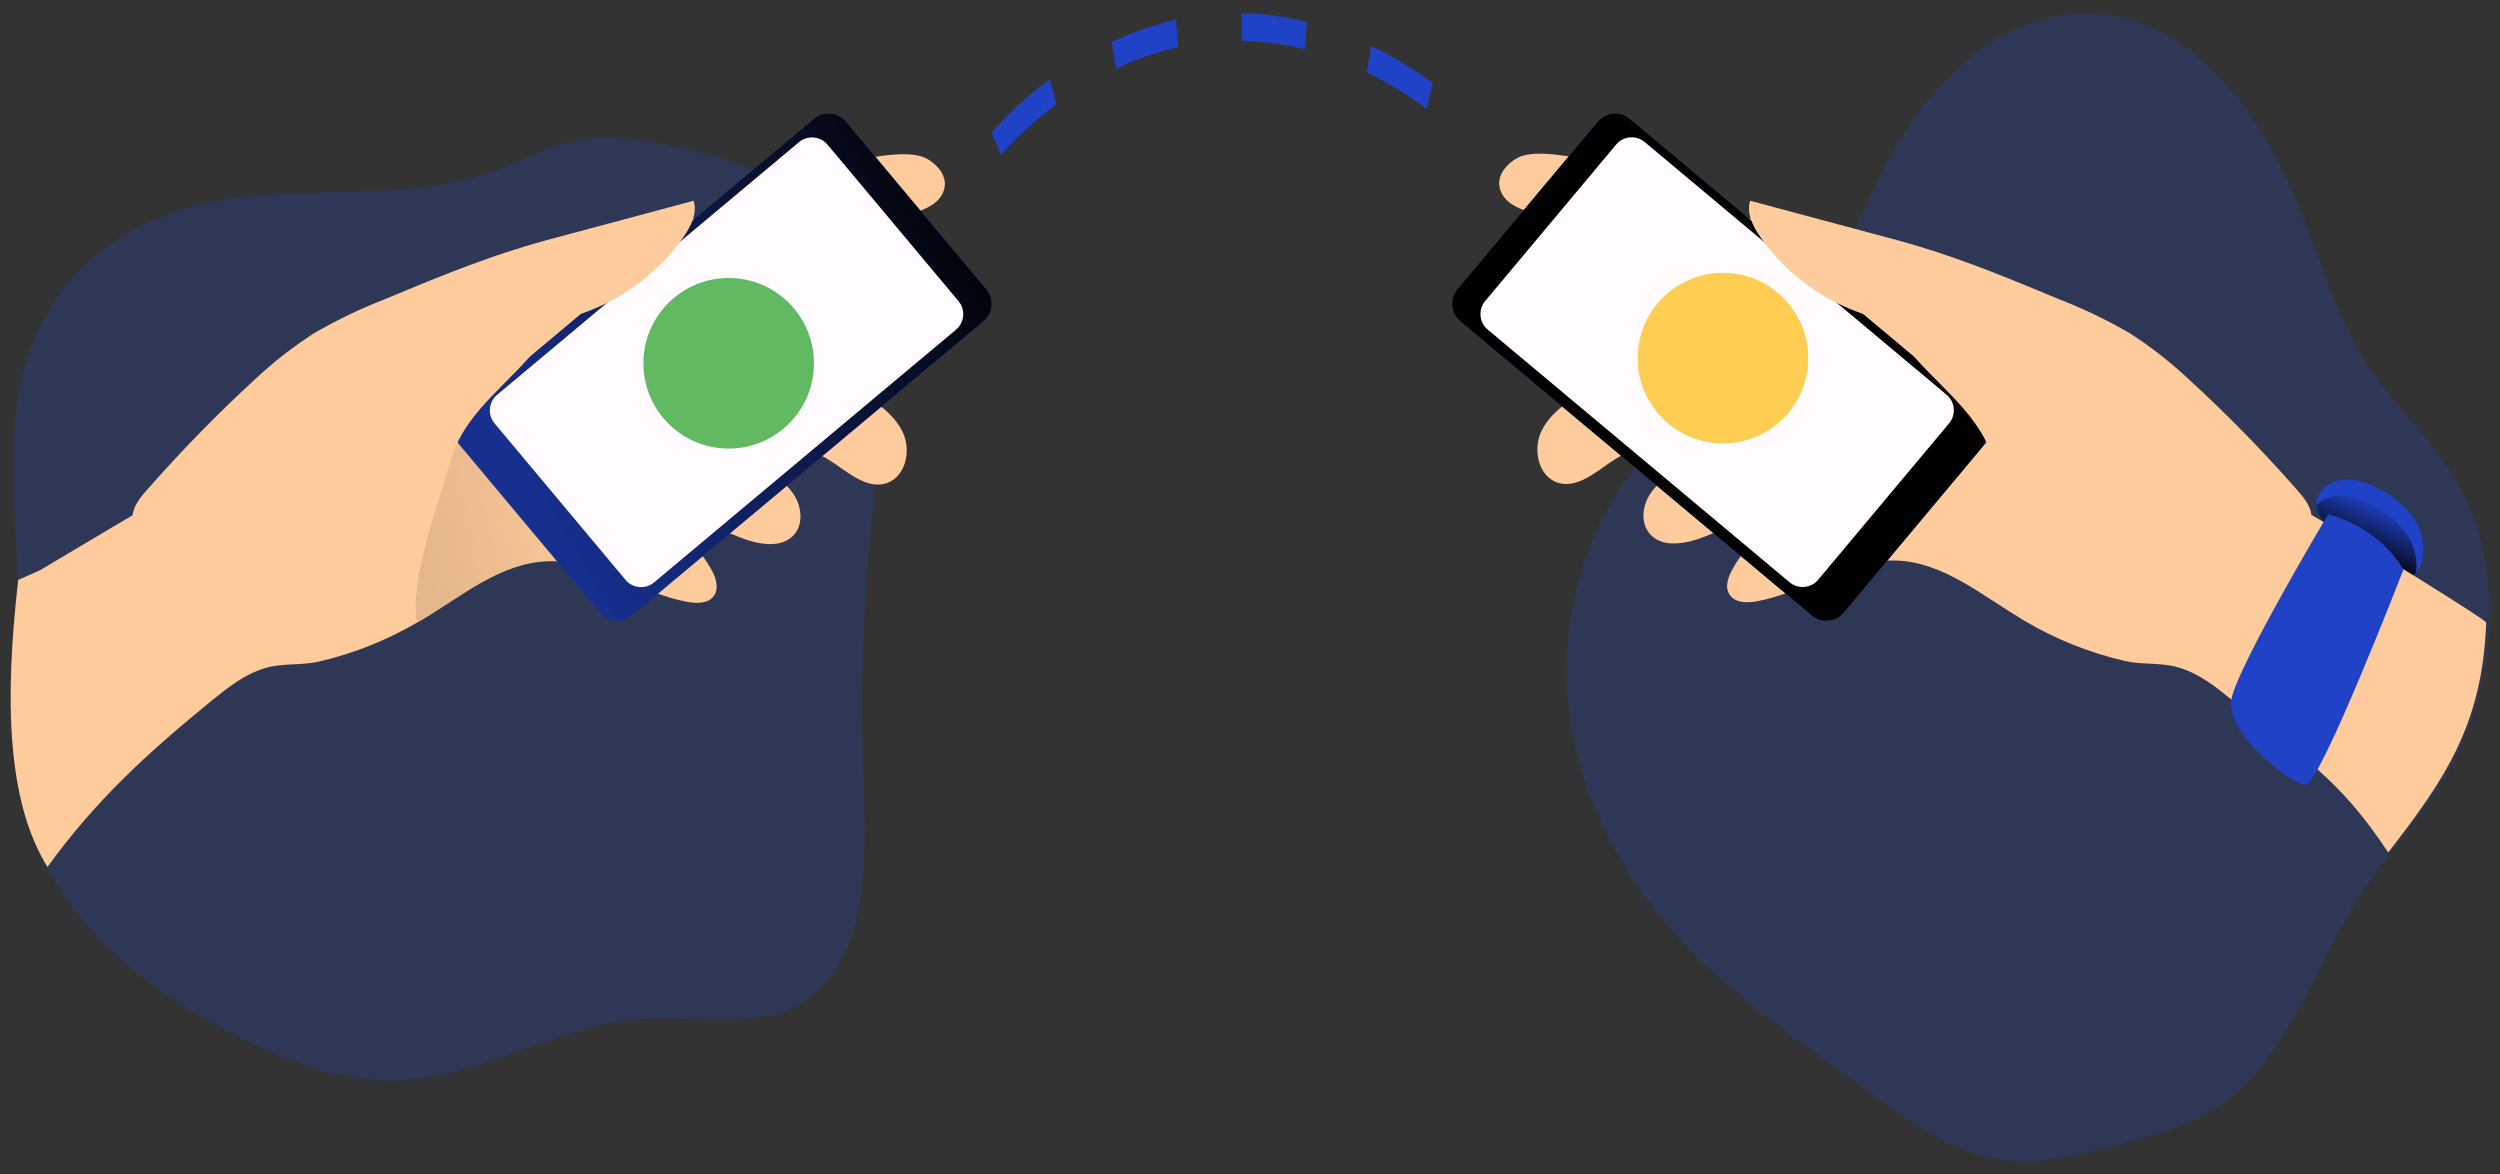 <?xml version="1.0" encoding="UTF-8" standalone="no"?>
<!-- Generator: Gravit.io -->
<svg xmlns="http://www.w3.org/2000/svg" xmlns:xlink="http://www.w3.org/1999/xlink" style="isolation:isolate" viewBox="0 0 561.26 263.622" width="561.26pt" height="263.622pt"><rect x="0" y="0" width="561.26" height="263.622" fill="#333333" stroke="none"/><defs><clipPath id="_clipPath_4BbdtnhI4LT1eS6wkmAydmErPhH9aIeO"><rect width="561.26" height="263.622"/></clipPath></defs><g clip-path="url(#_clipPath_4BbdtnhI4LT1eS6wkmAydmErPhH9aIeO)"><g><g><path d=" M 224.714 34.805 L 222.604 29.759 C 226.743 25.058 231.137 21.048 235.724 17.786 L 237.154 23.481 C 232.808 26.576 228.643 30.367 224.714 34.805 L 224.714 34.805 Z  M 320.254 24.371 C 315.88 21.179 311.395 18.448 306.824 16.195 L 307.824 10.242 C 312.538 12.563 317.164 15.38 321.674 18.675 L 320.254 24.371 Z  M 250.584 15.408 L 249.584 9.421 C 254.326 7.196 259.15 5.528 264.024 4.427 L 264.494 10.585 C 259.798 11.641 255.15 13.253 250.584 15.408 L 250.584 15.408 Z  M 292.914 11.063 C 288.219 9.878 283.481 9.244 278.734 9.165 L 278.734 2.956 C 283.648 3.046 288.553 3.709 293.414 4.94 L 292.914 11.063 Z " fill="rgb(32,66,198)"/><g><g opacity="0.24"><path d=" M 196.912 106.265 C 194.036 128.381 192.99 150.824 193.791 173.221 C 194.373 189.859 195.23 209.101 185.604 220.336 C 175.096 232.613 158.725 227.922 144.511 228.757 C 125.587 229.866 107.816 242.125 88.881 242.581 C 76.498 242.892 64.404 238.098 52.891 232.279 C 38.272 224.882 23.787 215.352 13.618 200.017 C 8.784 192.746 6.03 185.606 4.549 178.313 C 2.649 168.882 2.867 159.157 3.439 148.373 C 3.559 146.118 3.696 143.755 3.83 141.378 C 5.135 118.975 -1.085 96.558 7.984 75.405 C 16.89 54.657 36.82 46.088 55.254 44.099 C 73.688 42.109 92.601 44.757 110.439 38.492 C 117.139 36.115 123.634 32.502 130.538 31.303 C 136.948 30.193 143.464 31.199 149.857 32.502 C 159.969 34.568 170.167 37.396 179.123 43.756 C 188.079 50.115 195.738 60.444 198.163 73.154 C 200.198 83.965 198.34 95.291 196.912 106.265 Z " fill="rgb(32,66,198)"/></g><path d=" M 211.562 43.559 C 209.182 48.069 202.052 47.559 198.942 51.499 C 197.592 53.189 197.242 55.499 196.942 57.659 C 195.562 67.739 194.132 77.789 192.712 87.839 C 196.602 90.229 200.642 92.839 202.642 96.969 C 204.642 101.099 203.372 106.969 199.062 108.479 C 194.402 109.979 190.132 105.739 185.972 103.159 C 181.122 100.079 173.462 99.739 170.722 104.819 C 173.462 106.439 176.272 108.169 178.082 110.819 C 179.892 113.469 180.432 117.279 178.462 119.819 C 175.582 123.399 169.952 122.239 165.682 120.469 C 161.412 118.699 156.292 116.809 152.592 119.589 C 155.467 121.807 157.865 124.583 159.642 127.749 C 160.712 129.599 161.482 131.979 160.292 133.749 C 159.102 135.519 156.482 135.519 154.292 135.129 C 144.172 133.249 135.002 126.469 124.842 126.009 C 124.226 125.969 123.608 125.969 122.992 126.009 C 112.482 126.319 103.822 133.749 94.772 139.139 C 94.416 139.366 94.045 139.57 93.662 139.749 C 86.785 143.782 79.333 146.743 71.562 148.529 C 67.512 149.459 63.472 148.799 59.512 149.989 C 55.002 151.339 51.312 154.229 47.652 157.189 C 33.112 169.069 21.74 179.377 10.66 194.627 C 1.66 180.127 0.936 157.586 4.092 130.179 C 6.742 129.029 8.862 128.099 9.092 127.949 Q 24.792 118.589 40.582 109.309 C 41.355 108.78 42.215 108.391 43.122 108.159 C 46.052 107.659 48.282 110.429 49.822 113.049 C 54.982 105.539 62.372 99.609 69.962 94.609 C 78.352 88.989 87.172 84.059 95.962 79.089 C 104.042 74.509 112.162 69.969 120.252 65.379 C 129.252 60.379 138.382 55.219 148.122 51.679 C 156.442 48.679 165.182 46.829 173.342 43.399 C 181.662 39.969 187.512 36.699 196.342 35.239 C 199.772 34.699 205.342 33.969 208.282 35.739 C 211.222 37.509 213.142 40.469 211.562 43.559 Z " fill="rgb(254,203,156)"/><linearGradient id="_lgradient_523" x1="0" y1="0.5" x2="0.955" y2="0.204" gradientTransform="matrix(39.432,0,0,53.779,93.303,85.87)" gradientUnits="userSpaceOnUse"><stop offset="0%" stop-opacity="0.1" style="stop-color:rgb(1,1,1)"/><stop offset="100%" stop-opacity="0.003" style="stop-color:rgb(1,1,1)"/></linearGradient><path d=" M 132.682 121.019 C 132.062 123.399 128.942 124.289 126.362 124.599 C 125.703 124.809 125.159 125.283 124.862 125.909 C 124.246 125.869 123.628 125.869 123.012 125.909 C 112.502 126.219 103.842 133.649 94.792 139.039 C 94.436 139.266 94.065 139.47 93.682 139.649 C 92.872 137.039 92.912 129.569 98.412 112.399 C 99.412 109.399 100.532 105.399 101.412 102.499 C 101.926 100.579 102.678 98.731 103.652 96.999 C 107.091 91.673 112.388 87.816 118.512 86.179 C 119.631 85.732 120.885 85.772 121.972 86.289 C 123.132 86.979 123.282 88.559 122.902 89.799 C 122.522 91.039 121.702 92.139 121.282 93.379 C 119.552 98.029 123.282 102.689 126.172 106.809 C 128.561 110.128 130.539 113.724 132.062 117.519 C 132.628 118.593 132.844 119.816 132.682 121.019 L 132.682 121.019 Z " fill="url(#_lgradient_523)"/><path d="M 189.916 27.317 L 221.418 64.953 C 223.222 67.107 222.937 70.32 220.782 72.123 L 141.868 138.176 C 139.714 139.979 136.501 139.694 134.698 137.54 L 103.196 99.904 C 101.393 97.75 101.678 94.537 103.832 92.734 L 182.746 26.681 C 184.9 24.878 188.113 25.163 189.916 27.317 Z" style="stroke:none;fill:#2042C6;stroke-miterlimit:10;"/><defs><linearGradient id="_lgradient_524" x1="0" y1="0.5" x2="0.879" y2="0.023"><stop offset="0%" style="stop-color:rgba(1,1,1,0.272)"/><stop offset="100%" style="stop-color:rgba(1,1,1,0.996)"/></linearGradient></defs><path d="M 189.916 27.317 L 221.418 64.953 C 223.222 67.107 222.937 70.32 220.782 72.123 L 141.868 138.176 C 139.714 139.979 136.501 139.694 134.698 137.54 L 103.196 99.904 C 101.393 97.75 101.678 94.537 103.832 92.734 L 182.746 26.681 C 184.9 24.878 188.113 25.163 189.916 27.317 Z" style="stroke:none;fill:url(#_lgradient_524);stroke-miterlimit:10;"/><path d="M 185.789 32.48 L 215.192 67.608 C 216.804 69.534 216.549 72.406 214.623 74.018 L 146.843 130.751 C 144.918 132.363 142.046 132.108 140.434 130.182 L 111.031 95.054 C 109.419 93.128 109.674 90.256 111.599 88.644 L 179.379 31.911 C 181.305 30.299 184.177 30.554 185.789 32.48 Z" style="stroke:none;fill:#FFFBFF;stroke-miterlimit:10;"/><path d=" M 57.322 85.089 C 61.39 81.279 65.795 77.845 70.482 74.829 C 75.555 71.876 80.851 69.325 86.322 67.199 C 96.642 62.909 106.972 58.599 117.662 55.379 C 120.912 54.379 124.182 53.519 127.452 52.649 L 155.722 45.069 C 156.612 47.899 155.082 50.899 153.372 53.319 C 148.037 60.871 140.563 66.652 131.912 69.919 C 129.462 70.839 126.912 71.579 124.832 73.209 C 123.32 74.566 121.977 76.1 120.832 77.779 C 114.582 85.779 105.432 91.869 101.832 101.359 C 100.622 104.509 100.062 107.949 98.272 110.799 C 96.272 113.929 93.072 116.009 89.942 117.979 C 77.942 125.569 65.582 133.239 51.782 136.759 C 50.152 137.316 48.398 137.399 46.722 136.999 C 45.088 136.285 43.683 135.132 42.662 133.669 C 38.982 129.339 35.012 125.119 31.582 120.589 C 28.282 116.219 29.862 113.479 33.212 109.749 C 40.801 101.102 48.849 92.87 57.322 85.089 L 57.322 85.089 Z " fill="rgb(254,203,156)"/><rect x="150.883" y="66.848" width="32.46" height="16.15" transform="matrix(0.628,0.778,-0.778,0.628,120.449,-102.172)" fill="rgb(255,251,255)"/><g opacity="0.62"><circle vector-effect="non-scaling-stroke" cx="163.592" cy="81.559" r="19.15" fill="rgb(0,147,0)"/></g></g><g><g opacity="0.24"><path d=" M 550.4 171.785 C 544.451 182.762 536.105 191.208 529.505 201.589 C 519.815 216.807 513.545 236.567 500.423 246.719 C 494.217 251.513 487.035 253.656 479.997 255.736 C 468.684 259.084 456.963 262.432 445.561 259.604 C 436.822 257.442 428.891 251.773 421.123 246.18 L 414.976 241.741 C 413.62 240.752 412.25 239.782 410.88 238.792 L 406.887 235.913 C 395.166 227.416 383.518 218.551 373.64 206.839 C 362.633 193.84 353.884 176.731 352.065 157.625 C 349.955 135.545 358.029 112.355 372.235 99.667 C 380.028 92.691 389.32 88.811 396.975 81.575 C 409.056 70.161 415.705 51.905 424.001 35.868 C 439.375 6.134 468.941 -8.095 493.838 13.04 C 503.514 21.245 510.834 33.433 516.211 46.648 C 520.756 57.789 524.098 69.876 530.141 79.768 C 537.042 91.068 547.088 98.893 553.126 110.986 C 562.171 129.083 559.982 154.118 550.4 171.785 Z " fill="rgb(32,66,198)"/></g><path d=" M 543.782 125.869 C 543.556 126.859 543.097 127.782 542.442 128.559 C 542.068 129.001 541.591 129.344 541.052 129.559 C 539.162 130.289 537.122 129.089 535.432 127.939 C 531.703 125.518 528.117 122.884 524.692 120.049 C 522.692 118.309 520.112 116.049 520.032 113.419 C 519.967 112.435 520.238 111.458 520.802 110.649 C 522.132 108.738 524.325 107.614 526.652 107.649 C 528.935 107.675 531.18 108.24 533.202 109.299 C 536.476 110.717 539.325 112.96 541.472 115.809 C 543.65 118.676 544.491 122.339 543.782 125.869 Z " fill="rgb(32,66,198)"/><linearGradient id="_lgradient_525" x1="0.683" y1="0.116" x2="0.322" y2="0.767" gradientTransform="matrix(22.49,0,0,18.433,520.032,111.349)" gradientUnits="userSpaceOnUse"><stop offset="0%" stop-opacity="0" style="stop-color:rgb(1,1,1)"/><stop offset="95%" stop-opacity="1" style="stop-color:rgb(1,1,1)"/></linearGradient><path d=" M 542.442 128.559 C 542.068 129.001 541.591 129.344 541.052 129.559 C 539.162 130.289 537.122 129.089 535.432 127.939 C 531.703 125.518 528.117 122.884 524.692 120.049 C 522.692 118.309 520.112 116.049 520.032 113.419 C 521.406 112.091 523.242 111.349 525.152 111.349 C 527.444 111.38 529.697 111.945 531.732 112.999 C 534.999 114.432 537.849 116.672 540.012 119.509 C 541.934 122.111 542.802 125.344 542.442 128.559 Z " fill="url(#_lgradient_525)"/><path d=" M 536.162 191.377 C 524.842 174.247 516.762 170.109 500.932 157.049 C 497.312 154.049 493.622 151.199 489.082 149.849 C 485.152 148.659 481.082 149.319 477.022 148.389 C 469.111 146.562 461.529 143.526 454.542 139.389 L 454.542 139.389 L 453.852 138.969 C 444.852 133.579 436.142 126.149 425.632 125.839 C 423.616 125.778 421.6 125.973 419.632 126.419 C 411.092 128.149 403.122 133.419 394.382 134.999 C 392.262 135.389 389.682 135.389 388.382 133.619 C 387.082 131.849 387.992 129.499 389.032 127.619 C 390.815 124.444 393.227 121.667 396.122 119.459 C 392.422 116.679 387.262 118.609 383.032 120.339 C 378.802 122.069 373.092 123.269 370.252 119.689 C 368.252 117.179 368.742 113.369 370.592 110.689 C 372.442 108.009 375.252 106.339 377.952 104.689 C 375.252 99.609 367.552 99.949 362.702 103.029 C 358.582 105.609 354.312 109.849 349.652 108.349 C 345.342 106.879 344.102 100.919 346.032 96.839 C 347.962 92.759 352.032 90.099 355.962 87.709 C 354.542 77.659 353.152 67.609 351.732 57.529 C 351.462 55.369 351.072 53.059 349.732 51.369 C 346.622 47.369 339.492 47.939 337.152 43.429 C 335.572 40.349 337.422 37.429 340.382 35.619 C 343.342 33.809 348.892 34.619 352.282 35.119 C 361.172 36.579 366.982 39.849 375.342 43.279 C 383.462 46.709 392.242 48.559 400.522 51.559 C 410.262 55.099 419.382 60.219 428.432 65.259 C 436.522 69.849 444.602 74.389 452.722 78.969 C 461.542 83.969 470.322 88.869 478.722 94.489 C 486.312 99.489 493.722 105.419 498.902 112.929 C 500.402 110.309 502.632 107.539 505.592 108.039 C 506.491 108.268 507.342 108.658 508.102 109.189 Q 523.872 118.489 539.632 127.829 C 540.362 128.249 557.77 139.019 558.16 139.749 C 557.34 162.699 548.827 175.043 536.162 191.377 Z " fill="rgb(254,203,156)"/><linearGradient id="_lgradient_526" x1="0" y1="0.5" x2="0.636" y2="1.271" gradientTransform="matrix(45.9,0,0,58.556,498.453,113.723)" gradientUnits="userSpaceOnUse"><stop offset="100%" stop-opacity="0" style="stop-color:rgb(1,1,1)"/><stop offset="100%" stop-opacity="0.006" style="stop-color:rgb(1,1,1)"/></linearGradient><path d=" M 521.932 116.399 L 517.222 113.919 C 517.003 113.769 516.737 113.702 516.472 113.729 C 516.235 113.814 516.039 113.985 515.922 114.209 C 515.108 115.664 514.572 117.258 514.342 118.909 C 512.81 125.807 509.664 132.243 505.162 137.689 C 502.642 140.739 499.592 143.689 498.712 147.519 C 497.832 151.349 499.282 155.269 501.652 158.289 C 504.022 161.309 507.322 163.559 510.532 165.559 C 513.742 167.559 517.142 169.559 519.892 172.279 C 527.382 167.379 531.502 158.779 534.632 150.389 C 534.792 149.949 535.112 149.389 535.632 149.489 C 535.848 149.555 536.035 149.693 536.162 149.879 C 538.622 152.759 540.052 156.549 543.162 158.769 L 544.322 132.059 C 544.402 131.499 544.326 130.928 544.102 130.409 C 543.753 129.912 543.266 129.526 542.702 129.299 C 536.311 125.958 530.219 122.073 524.492 117.689" fill="url(#_lgradient_526)"/><linearGradient id="_lgradient_527" x1="0" y1="0.5" x2="0.85" y2="-0.027" gradientTransform="matrix(62.482,0,0,56.72,408.101,82.906)" gradientUnits="userSpaceOnUse"><stop offset="100%" stop-opacity="0" style="stop-color:rgb(1,1,1)"/><stop offset="100%" stop-opacity="0.003" style="stop-color:rgb(1,1,1)"/></linearGradient><path d=" M 470.562 132.379 C 470.656 133.745 470.43 135.115 469.902 136.379 C 468.592 138.879 465.282 139.459 462.472 139.579 C 459.828 139.676 457.181 139.623 454.542 139.419 L 454.542 139.419 L 453.852 138.999 C 444.852 133.609 436.142 126.179 425.632 125.869 C 423.616 125.808 421.6 126.003 419.632 126.449 C 417.618 125.05 415.773 123.422 414.132 121.599 C 409.323 116.056 407.234 108.659 408.432 101.419 C 410.512 89.489 427.432 74.509 437.112 88.639 C 440.076 93.157 443.567 97.307 447.512 100.999 C 453.632 106.699 462.872 108.119 467.572 115.669 C 470.482 120.559 470.562 126.559 470.562 132.379 Z " fill="url(#_lgradient_527)"/><path d="M 445.432 99.897 L 413.93 137.533 C 412.127 139.687 408.914 139.972 406.76 138.169 L 327.845 72.116 C 325.691 70.313 325.406 67.1 327.209 64.946 L 358.711 27.31 C 360.514 25.155 363.727 24.87 365.881 26.673 L 444.796 92.726 C 446.95 94.529 447.235 97.742 445.432 99.897 Z" style="stroke:none;fill:#2042C6;stroke-miterlimit:10;"/><defs><linearGradient id="_lgradient_528" x1="0" y1="0.5" x2="0.997" y2="0.578"><stop offset="100%" style="stop-color:#010101"/><stop offset="100%" style="stop-color:rgba(1,1,1,0.997)"/></linearGradient></defs><path d="M 445.432 99.897 L 413.93 137.533 C 412.127 139.687 408.914 139.972 406.76 138.169 L 327.845 72.116 C 325.691 70.313 325.406 67.1 327.209 64.946 L 358.711 27.31 C 360.514 25.155 363.727 24.87 365.881 26.673 L 444.796 92.726 C 446.95 94.529 447.235 97.742 445.432 99.897 Z" style="stroke:none;fill:url(#_lgradient_528);stroke-miterlimit:10;"/><path d="M 437.589 95.029 L 408.186 130.157 C 406.574 132.083 403.702 132.338 401.776 130.726 L 333.996 73.993 C 332.071 72.381 331.816 69.509 333.428 67.583 L 362.831 32.455 C 364.443 30.529 367.315 30.274 369.24 31.886 L 437.021 88.62 C 438.946 90.231 439.201 93.103 437.589 95.029 Z" style="stroke:none;fill:#FFFBFF;stroke-miterlimit:10;"/><path d=" M 491.322 85.089 C 487.256 81.281 482.855 77.847 478.172 74.829 C 473.096 71.876 467.797 69.325 462.322 67.199 C 452.012 62.909 441.672 58.599 430.982 55.379 C 427.742 54.379 424.462 53.519 421.192 52.649 L 392.922 45.069 C 392.032 47.899 393.562 50.899 395.272 53.319 C 400.608 60.871 408.082 66.652 416.732 69.919 C 419.182 70.839 421.732 71.579 423.822 73.209 C 425.332 74.568 426.675 76.102 427.822 77.779 C 434.072 85.779 443.222 91.869 446.872 101.359 C 448.082 104.509 448.642 107.949 450.442 110.799 C 452.442 113.929 455.632 116.009 458.762 117.979 C 470.812 125.569 483.122 133.239 496.922 136.759 C 498.552 137.316 500.307 137.399 501.982 136.999 C 503.618 136.282 505.026 135.13 506.052 133.669 C 509.722 129.339 513.702 125.119 517.122 120.589 C 520.422 116.219 518.842 113.479 515.492 109.749 C 507.885 101.101 499.816 92.869 491.322 85.089 L 491.322 85.089 Z " fill="rgb(254,203,156)"/><rect x="365.292" y="66.827" width="32.46" height="16.15" transform="matrix(-0.628,0.778,-0.778,-0.628,679.439,-174.928)" fill="rgb(255,251,255)"/><path d=" M 522.682 115.449 C 522.682 115.449 502.322 149.559 500.932 157.049 C 499.542 164.539 514.372 176.159 517.622 176.159 C 520.872 176.159 539.552 127.949 539.552 127.949 C 539.552 127.949 535.322 119.069 522.682 115.449 Z " fill="rgb(32,66,198)"/><linearGradient id="_lgradient_529" x1="0" y1="0.5" x2="0.065" y2="1.498" gradientTransform="matrix(37.96,0,0,61.1,501.752,115.619)" gradientUnits="userSpaceOnUse"><stop offset="100%" stop-opacity="0" style="stop-color:rgb(1,1,1)"/><stop offset="100%" stop-opacity="0.01" style="stop-color:rgb(1,1,1)"/></linearGradient><path d=" M 523.192 115.619 C 523.192 115.619 503.132 150.059 501.752 157.619 C 501.752 157.619 515.182 176.719 518.432 176.719 C 518.432 176.719 539.712 128.209 539.712 128.209 C 539.712 128.209 535.832 119.229 523.192 115.619 Z " fill="url(#_lgradient_529)"/><g opacity="0.68"><circle vector-effect="non-scaling-stroke" cx="386.812" cy="80.399" r="19.15" fill="rgb(255,183,0)"/></g></g></g></g></g></svg>